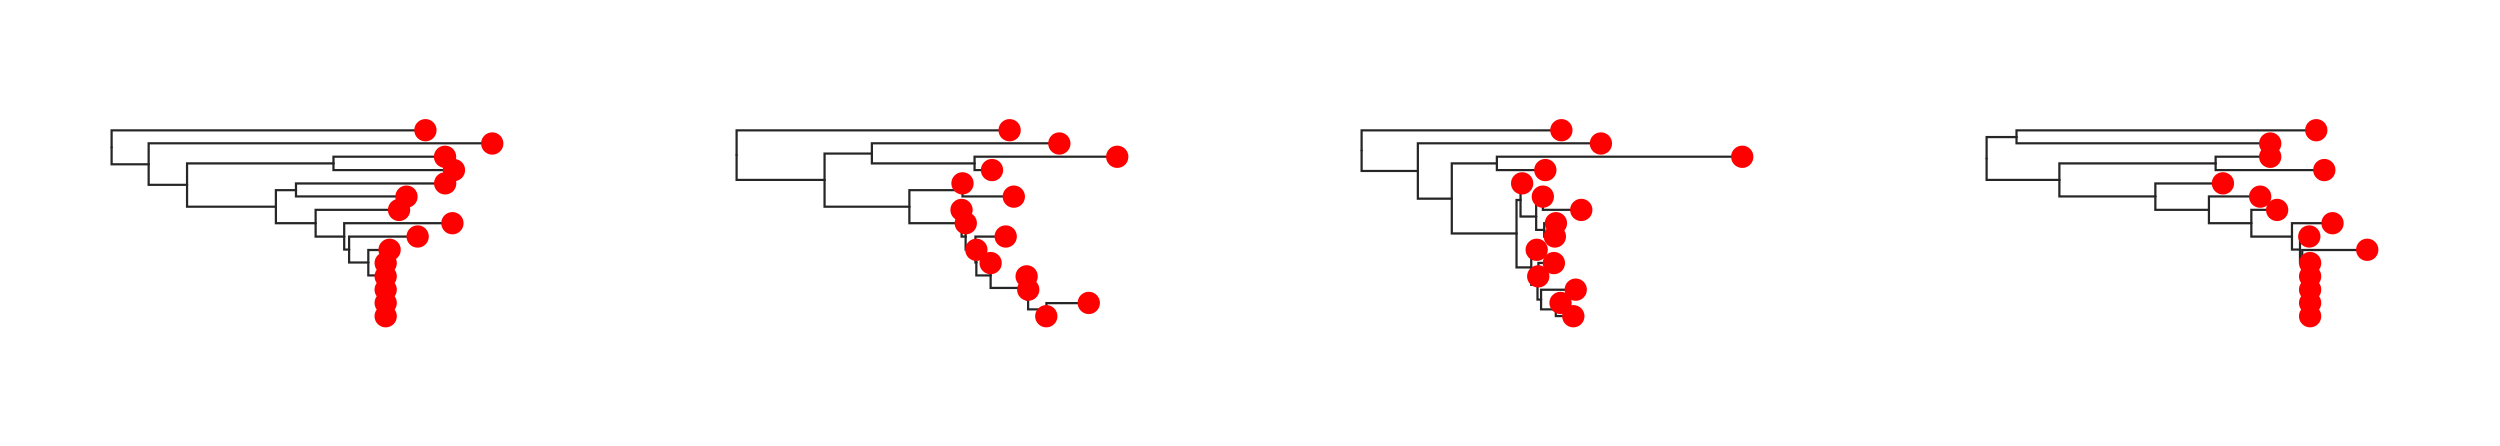<svg class="toyplot-canvas-Canvas" xmlns:toyplot="http://www.sandia.gov/toyplot" xmlns:xlink="http://www.w3.org/1999/xlink" xmlns="http://www.w3.org/2000/svg" width="560.0px" height="100.0px" viewBox="0 0 560.0 100.0" preserveAspectRatio="xMidYMid meet" style="background-color:transparent;border-color:#292724;border-style:none;border-width:1.0;fill:rgb(16.1%,15.3%,14.1%);fill-opacity:1.0;font-family:Helvetica;font-size:12px;opacity:1.0;stroke:rgb(16.1%,15.3%,14.1%);stroke-opacity:1.0;stroke-width:1.0" id="teae23b3602f845f58c17e01b45f0f0ab"><g class="toyplot-coordinates-Cartesian" id="tb239d3fcd6bd405c9bd0106d08077f36"><clipPath id="t4152a087be7f4bae93392ce4c1de1347"><rect x="15.0" y="15.0" width="110.0" height="70.0" /></clipPath><g clip-path="url(#t4152a087be7f4bae93392ce4c1de1347)"><g class="toytree-mark-Toytree" id="t9419cd30454a453dbbc3b31f8e9745d2"><g class="toytree-Edges" style="fill:none;stroke:rgb(14.9%,14.9%,14.9%);stroke-linecap:round;stroke-opacity:1;stroke-width:0.5"><path d="M 25.0 33.0 L 25.0 36.8 L 33.3 36.8" id="28,27" /><path d="M 33.3 36.8 L 33.3 41.4 L 41.9 41.4" id="27,26" /><path d="M 41.9 41.4 L 41.9 36.6 L 74.7 36.6" id="26,25" /><path d="M 41.9 41.4 L 41.9 46.3 L 61.8 46.3" id="26,24" /><path d="M 61.8 46.3 L 61.8 42.6 L 66.3 42.6" id="24,23" /><path d="M 61.8 46.3 L 61.8 50.0 L 70.7 50.0" id="24,22" /><path d="M 70.7 50.0 L 70.7 53.0 L 77.1 53.0" id="22,21" /><path d="M 77.1 53.0 L 77.1 55.9 L 78.2 55.9" id="21,20" /><path d="M 78.2 55.9 L 78.2 58.8 L 82.5 58.8" id="20,19" /><path d="M 82.5 58.8 L 82.5 61.7 L 86.4 61.7" id="19,18" /><path d="M 86.4 61.7 L 86.4 64.5 L 86.4 64.5" id="18,17" /><path d="M 86.4 64.5 L 86.4 67.1 L 86.4 67.1" id="17,16" /><path d="M 86.4 67.1 L 86.4 69.3 L 86.4 69.3" id="16,15" /><path d="M 25.0 33.0 L 25.0 29.2 L 95.3 29.2" id="28,14" /><path d="M 33.3 36.8 L 33.3 32.1 L 110.3 32.1" id="27,13" /><path d="M 74.7 36.6 L 74.7 35.1 L 99.7 35.1" id="25,12" /><path d="M 74.7 36.6 L 74.7 38.1 L 101.7 38.1" id="25,11" /><path d="M 66.3 42.6 L 66.3 41.1 L 99.7 41.1" id="23,10" /><path d="M 66.3 42.6 L 66.3 44.0 L 91.1 44.0" id="23,9" /><path d="M 70.7 50.0 L 70.7 47.0 L 89.4 47.0" id="22,8" /><path d="M 77.1 53.0 L 77.1 50.0 L 101.3 50.0" id="21,7" /><path d="M 78.2 55.9 L 78.2 53.0 L 93.6 53.0" id="20,6" /><path d="M 82.5 58.8 L 82.5 56.0 L 87.3 56.0" id="19,5" /><path d="M 86.4 61.7 L 86.4 58.9 L 86.4 58.9" id="18,4" /><path d="M 86.4 64.5 L 86.4 61.9 L 86.4 61.9" id="17,3" /><path d="M 86.4 67.1 L 86.4 64.9 L 86.4 64.9" id="16,2" /><path d="M 86.4 69.3 L 86.4 67.9 L 86.4 67.9" id="15,1" /><path d="M 86.4 69.3 L 86.4 70.8 L 86.4 70.8" id="15,0" /></g><g class="toytree-Nodes" style="fill:rgb(100%,0%,0%);fill-opacity:1.0;stroke:None;stroke-width:1"><g id="node-0" transform="translate(86.391,70.833)"><circle r="2.5" /></g><g id="node-1" transform="translate(86.391,67.857)"><circle r="2.5" /></g><g id="node-2" transform="translate(86.391,64.881)"><circle r="2.5" /></g><g id="node-3" transform="translate(86.391,61.905)"><circle r="2.5" /></g><g id="node-4" transform="translate(86.391,58.929)"><circle r="2.5" /></g><g id="node-5" transform="translate(87.271,55.952)"><circle r="2.5" /></g><g id="node-6" transform="translate(93.554,52.976)"><circle r="2.5" /></g><g id="node-7" transform="translate(101.340,50.000)"><circle r="2.5" /></g><g id="node-8" transform="translate(89.393,47.024)"><circle r="2.5" /></g><g id="node-9" transform="translate(91.053,44.048)"><circle r="2.5" /></g><g id="node-10" transform="translate(99.722,41.071)"><circle r="2.5" /></g><g id="node-11" transform="translate(101.684,38.095)"><circle r="2.5" /></g><g id="node-12" transform="translate(99.693,35.119)"><circle r="2.5" /></g><g id="node-13" transform="translate(110.263,32.143)"><circle r="2.5" /></g><g id="node-14" transform="translate(95.296,29.167)"><circle r="2.5" /></g><g id="node-15" transform="translate(86.391,69.345)"><circle r="0.0" /></g><g id="node-16" transform="translate(86.391,67.113)"><circle r="0.0" /></g><g id="node-17" transform="translate(86.391,64.509)"><circle r="0.0" /></g><g id="node-18" transform="translate(86.391,61.719)"><circle r="0.0" /></g><g id="node-19" transform="translate(82.497,58.836)"><circle r="0.0" /></g><g id="node-20" transform="translate(78.220,55.906)"><circle r="0.0" /></g><g id="node-21" transform="translate(77.125,52.953)"><circle r="0.0" /></g><g id="node-22" transform="translate(70.707,49.988)"><circle r="0.0" /></g><g id="node-23" transform="translate(66.330,42.560)"><circle r="0.0" /></g><g id="node-24" transform="translate(61.823,46.274)"><circle r="0.0" /></g><g id="node-25" transform="translate(74.682,36.607)"><circle r="0.0" /></g><g id="node-26" transform="translate(41.868,41.441)"><circle r="0.0" /></g><g id="node-27" transform="translate(33.301,36.792)"><circle r="0.0" /></g><g id="node-28" transform="translate(25.000,32.979)"><circle r="0.0" /></g></g></g></g></g><g class="toyplot-coordinates-Cartesian" id="t0c57d229581845ddbc0d87a10af7037b"><clipPath id="t6e17bca177d7487dbe8b63564cd90de3"><rect x="155.0" y="15.0" width="110.0" height="70.0" /></clipPath><g clip-path="url(#t6e17bca177d7487dbe8b63564cd90de3)"><g class="toytree-mark-Toytree" id="t796e3be6a3a146f38b6b4ed230565cd1"><g class="toytree-Edges" style="fill:none;stroke:rgb(14.9%,14.9%,14.9%);stroke-linecap:round;stroke-opacity:1;stroke-width:0.5"><path d="M 165.0 34.7 L 165.0 40.3 L 184.7 40.3" id="28,27" /><path d="M 184.7 40.3 L 184.7 34.4 L 195.3 34.4" id="27,26" /><path d="M 184.7 40.3 L 184.7 46.3 L 203.7 46.3" id="27,25" /><path d="M 195.3 34.4 L 195.3 36.6 L 218.3 36.6" id="26,24" /><path d="M 203.7 46.3 L 203.7 42.6 L 215.6 42.6" id="25,23" /><path d="M 203.7 46.3 L 203.7 50.0 L 215.4 50.0" id="25,22" /><path d="M 215.4 50.0 L 215.4 53.0 L 216.3 53.0" id="22,21" /><path d="M 216.3 53.0 L 216.3 55.9 L 218.5 55.9" id="21,20" /><path d="M 218.5 55.9 L 218.5 58.8 L 218.7 58.8" id="20,19" /><path d="M 218.7 58.8 L 218.7 61.7 L 221.9 61.7" id="19,18" /><path d="M 221.9 61.7 L 221.9 64.5 L 230.0 64.5" id="18,17" /><path d="M 230.0 64.5 L 230.0 67.1 L 230.3 67.1" id="17,16" /><path d="M 230.3 67.1 L 230.3 69.3 L 234.4 69.3" id="16,15" /><path d="M 165.0 34.7 L 165.0 29.2 L 226.2 29.2" id="28,14" /><path d="M 195.3 34.4 L 195.3 32.1 L 237.3 32.1" id="26,13" /><path d="M 218.3 36.6 L 218.3 35.1 L 250.3 35.1" id="24,12" /><path d="M 218.3 36.6 L 218.3 38.1 L 222.2 38.1" id="24,11" /><path d="M 215.6 42.6 L 215.6 41.1 L 215.6 41.1" id="23,10" /><path d="M 215.6 42.6 L 215.6 44.0 L 227.1 44.0" id="23,9" /><path d="M 215.4 50.0 L 215.4 47.0 L 215.4 47.0" id="22,8" /><path d="M 216.3 53.0 L 216.3 50.0 L 216.3 50.0" id="21,7" /><path d="M 218.5 55.9 L 218.5 53.0 L 225.3 53.0" id="20,6" /><path d="M 218.7 58.8 L 218.7 56.0 L 218.7 56.0" id="19,5" /><path d="M 221.9 61.7 L 221.9 58.9 L 221.9 58.9" id="18,4" /><path d="M 230.0 64.5 L 230.0 61.9 L 230.0 61.9" id="17,3" /><path d="M 230.3 67.1 L 230.3 64.9 L 230.3 64.9" id="16,2" /><path d="M 234.4 69.3 L 234.4 67.9 L 243.9 67.9" id="15,1" /><path d="M 234.4 69.3 L 234.4 70.8 L 234.4 70.8" id="15,0" /></g><g class="toytree-Nodes" style="fill:rgb(100%,0%,0%);fill-opacity:1.0;stroke:None;stroke-width:1"><g id="node-0" transform="translate(234.368,70.833)"><circle r="2.5" /></g><g id="node-1" transform="translate(243.887,67.857)"><circle r="2.5" /></g><g id="node-2" transform="translate(230.326,64.881)"><circle r="2.5" /></g><g id="node-3" transform="translate(229.967,61.905)"><circle r="2.5" /></g><g id="node-4" transform="translate(221.903,58.929)"><circle r="2.5" /></g><g id="node-5" transform="translate(218.705,55.952)"><circle r="2.5" /></g><g id="node-6" transform="translate(225.279,52.976)"><circle r="2.5" /></g><g id="node-7" transform="translate(216.335,50.000)"><circle r="2.5" /></g><g id="node-8" transform="translate(215.383,47.024)"><circle r="2.5" /></g><g id="node-9" transform="translate(227.093,44.048)"><circle r="2.5" /></g><g id="node-10" transform="translate(215.598,41.071)"><circle r="2.5" /></g><g id="node-11" transform="translate(222.208,38.095)"><circle r="2.5" /></g><g id="node-12" transform="translate(250.263,35.119)"><circle r="2.5" /></g><g id="node-13" transform="translate(237.295,32.143)"><circle r="2.5" /></g><g id="node-14" transform="translate(226.156,29.167)"><circle r="2.5" /></g><g id="node-15" transform="translate(234.368,69.345)"><circle r="0.0" /></g><g id="node-16" transform="translate(230.326,67.113)"><circle r="0.0" /></g><g id="node-17" transform="translate(229.967,64.509)"><circle r="0.0" /></g><g id="node-18" transform="translate(221.903,61.719)"><circle r="0.0" /></g><g id="node-19" transform="translate(218.705,58.836)"><circle r="0.0" /></g><g id="node-20" transform="translate(218.454,55.906)"><circle r="0.0" /></g><g id="node-21" transform="translate(216.335,52.953)"><circle r="0.0" /></g><g id="node-22" transform="translate(215.383,49.988)"><circle r="0.0" /></g><g id="node-23" transform="translate(215.598,42.560)"><circle r="0.0" /></g><g id="node-24" transform="translate(218.274,36.607)"><circle r="0.0" /></g><g id="node-25" transform="translate(203.690,46.274)"><circle r="0.0" /></g><g id="node-26" transform="translate(195.320,34.375)"><circle r="0.0" /></g><g id="node-27" transform="translate(184.687,40.324)"><circle r="0.0" /></g><g id="node-28" transform="translate(165.000,34.746)"><circle r="0.0" /></g></g></g></g></g><g class="toyplot-coordinates-Cartesian" id="t291d2cad712e46a09e323df1b58ea23d"><clipPath id="t89241e8a7afc4ae18d96c68272a68568"><rect x="295.0" y="15.0" width="110.0" height="70.0" /></clipPath><g clip-path="url(#t89241e8a7afc4ae18d96c68272a68568)"><g class="toytree-mark-Toytree" id="t67bf3b2df79643ce8e749f3c28362e60"><g class="toytree-Edges" style="fill:none;stroke:rgb(14.9%,14.9%,14.9%);stroke-linecap:round;stroke-opacity:1;stroke-width:0.5"><path d="M 305.0 33.7 L 305.0 38.3 L 317.6 38.3" id="28,27" /><path d="M 317.6 38.3 L 317.6 44.5 L 325.2 44.5" id="27,26" /><path d="M 325.2 44.5 L 325.2 36.6 L 335.3 36.6" id="26,25" /><path d="M 325.2 44.5 L 325.2 52.3 L 339.7 52.3" id="26,24" /><path d="M 339.7 52.3 L 339.7 44.8 L 340.6 44.8" id="24,23" /><path d="M 339.7 52.3 L 339.7 59.9 L 343.0 59.9" id="24,22" /><path d="M 340.6 44.8 L 340.6 48.5 L 344.1 48.5" id="23,21" /><path d="M 343.0 59.9 L 343.0 63.8 L 344.4 63.8" id="22,20" /><path d="M 344.1 48.5 L 344.1 45.5 L 345.6 45.5" id="21,19" /><path d="M 344.1 48.5 L 344.1 51.5 L 345.9 51.5" id="21,18" /><path d="M 344.4 63.8 L 344.4 60.4 L 344.6 60.4" id="20,17" /><path d="M 344.4 63.8 L 344.4 67.1 L 345.2 67.1" id="20,16" /><path d="M 345.2 67.1 L 345.2 69.3 L 348.5 69.3" id="16,15" /><path d="M 305.0 33.7 L 305.0 29.2 L 349.7 29.2" id="28,14" /><path d="M 317.6 38.3 L 317.6 32.1 L 358.6 32.1" id="27,13" /><path d="M 335.3 36.6 L 335.3 35.1 L 390.3 35.1" id="25,12" /><path d="M 335.3 36.6 L 335.3 38.1 L 346.2 38.1" id="25,11" /><path d="M 340.6 44.8 L 340.6 41.1 L 341.0 41.1" id="23,10" /><path d="M 345.6 45.5 L 345.6 44.0 L 345.6 44.0" id="19,9" /><path d="M 345.6 45.5 L 345.6 47.0 L 354.2 47.0" id="19,8" /><path d="M 345.9 51.5 L 345.9 50.0 L 348.5 50.0" id="18,7" /><path d="M 345.9 51.5 L 345.9 53.0 L 348.3 53.0" id="18,6" /><path d="M 343.0 59.9 L 343.0 56.0 L 344.2 56.0" id="22,5" /><path d="M 344.6 60.4 L 344.6 58.9 L 348.1 58.9" id="17,4" /><path d="M 344.6 60.4 L 344.6 61.9 L 344.6 61.9" id="17,3" /><path d="M 345.2 67.1 L 345.2 64.9 L 353.0 64.9" id="16,2" /><path d="M 348.5 69.3 L 348.5 67.9 L 349.6 67.9" id="15,1" /><path d="M 348.5 69.3 L 348.5 70.8 L 352.4 70.8" id="15,0" /></g><g class="toytree-Nodes" style="fill:rgb(100%,0%,0%);fill-opacity:1.0;stroke:None;stroke-width:1"><g id="node-0" transform="translate(352.425,70.833)"><circle r="2.5" /></g><g id="node-1" transform="translate(349.560,67.857)"><circle r="2.5" /></g><g id="node-2" transform="translate(352.965,64.881)"><circle r="2.5" /></g><g id="node-3" transform="translate(344.562,61.905)"><circle r="2.5" /></g><g id="node-4" transform="translate(348.068,58.929)"><circle r="2.5" /></g><g id="node-5" transform="translate(344.222,55.952)"><circle r="2.5" /></g><g id="node-6" transform="translate(348.288,52.976)"><circle r="2.5" /></g><g id="node-7" transform="translate(348.528,50.000)"><circle r="2.5" /></g><g id="node-8" transform="translate(354.207,47.024)"><circle r="2.5" /></g><g id="node-9" transform="translate(345.594,44.048)"><circle r="2.5" /></g><g id="node-10" transform="translate(340.957,41.071)"><circle r="2.5" /></g><g id="node-11" transform="translate(346.155,38.095)"><circle r="2.5" /></g><g id="node-12" transform="translate(390.263,35.119)"><circle r="2.5" /></g><g id="node-13" transform="translate(358.604,32.143)"><circle r="2.5" /></g><g id="node-14" transform="translate(349.748,29.167)"><circle r="2.5" /></g><g id="node-15" transform="translate(348.488,69.345)"><circle r="0.0" /></g><g id="node-16" transform="translate(345.193,67.113)"><circle r="0.0" /></g><g id="node-17" transform="translate(344.562,60.417)"><circle r="0.0" /></g><g id="node-18" transform="translate(345.854,51.488)"><circle r="0.0" /></g><g id="node-19" transform="translate(345.594,45.536)"><circle r="0.0" /></g><g id="node-20" transform="translate(344.432,63.765)"><circle r="0.0" /></g><g id="node-21" transform="translate(344.082,48.512)"><circle r="0.0" /></g><g id="node-22" transform="translate(342.990,59.859)"><circle r="0.0" /></g><g id="node-23" transform="translate(340.586,44.792)"><circle r="0.0" /></g><g id="node-24" transform="translate(339.665,52.325)"><circle r="0.0" /></g><g id="node-25" transform="translate(335.258,36.607)"><circle r="0.0" /></g><g id="node-26" transform="translate(325.162,44.466)"><circle r="0.0" /></g><g id="node-27" transform="translate(317.601,38.305)"><circle r="0.0" /></g><g id="node-28" transform="translate(305.000,33.736)"><circle r="0.0" /></g></g></g></g></g><g class="toyplot-coordinates-Cartesian" id="t16663cd374634b0b8c734b7cdcae9537"><clipPath id="t185049f91f914b36af0ef98db8122d7f"><rect x="435.0" y="15.0" width="110.0" height="70.0" /></clipPath><g clip-path="url(#t185049f91f914b36af0ef98db8122d7f)"><g class="toytree-mark-Toytree" id="t5756809d390e431f8b0bee6f5c6ea21b"><g class="toytree-Edges" style="fill:none;stroke:rgb(14.9%,14.9%,14.9%);stroke-linecap:round;stroke-opacity:1;stroke-width:0.5"><path d="M 445.0 35.5 L 445.0 30.7 L 451.7 30.7" id="28,27" /><path d="M 445.0 35.5 L 445.0 40.3 L 461.3 40.3" id="28,26" /><path d="M 461.3 40.3 L 461.3 36.6 L 496.3 36.6" id="26,25" /><path d="M 461.3 40.3 L 461.3 44.0 L 482.8 44.0" id="26,24" /><path d="M 482.8 44.0 L 482.8 47.0 L 494.8 47.0" id="24,23" /><path d="M 494.8 47.0 L 494.8 50.0 L 504.3 50.0" id="23,22" /><path d="M 504.3 50.0 L 504.3 53.0 L 513.4 53.0" id="22,21" /><path d="M 513.4 53.0 L 513.4 55.9 L 515.2 55.9" id="21,20" /><path d="M 515.2 55.9 L 515.2 58.8 L 515.7 58.8" id="20,19" /><path d="M 515.7 58.8 L 515.7 61.7 L 517.5 61.7" id="19,18" /><path d="M 517.5 61.7 L 517.5 64.5 L 517.5 64.5" id="18,17" /><path d="M 517.5 64.5 L 517.5 67.1 L 517.5 67.1" id="17,16" /><path d="M 517.5 67.1 L 517.5 69.3 L 517.5 69.3" id="16,15" /><path d="M 451.7 30.7 L 451.7 29.2 L 518.8 29.2" id="27,14" /><path d="M 451.7 30.7 L 451.7 32.1 L 508.5 32.1" id="27,13" /><path d="M 496.3 36.6 L 496.3 35.1 L 508.5 35.1" id="25,12" /><path d="M 496.3 36.6 L 496.3 38.1 L 520.6 38.1" id="25,11" /><path d="M 482.8 44.0 L 482.8 41.1 L 497.9 41.1" id="24,10" /><path d="M 494.8 47.0 L 494.8 44.0 L 506.3 44.0" id="23,9" /><path d="M 504.3 50.0 L 504.3 47.0 L 510.1 47.0" id="22,8" /><path d="M 513.4 53.0 L 513.4 50.0 L 522.5 50.0" id="21,7" /><path d="M 515.2 55.9 L 515.2 53.0 L 517.3 53.0" id="20,6" /><path d="M 515.7 58.8 L 515.7 56.0 L 530.3 56.0" id="19,5" /><path d="M 517.5 61.7 L 517.5 58.9 L 517.5 58.9" id="18,4" /><path d="M 517.5 64.5 L 517.5 61.9 L 517.5 61.9" id="17,3" /><path d="M 517.5 67.1 L 517.5 64.9 L 517.5 64.9" id="16,2" /><path d="M 517.5 69.3 L 517.5 67.9 L 517.5 67.9" id="15,1" /><path d="M 517.5 69.3 L 517.5 70.8 L 517.5 70.8" id="15,0" /></g><g class="toytree-Nodes" style="fill:rgb(100%,0%,0%);fill-opacity:1.0;stroke:None;stroke-width:1"><g id="node-0" transform="translate(517.464,70.833)"><circle r="2.5" /></g><g id="node-1" transform="translate(517.464,67.857)"><circle r="2.5" /></g><g id="node-2" transform="translate(517.464,64.881)"><circle r="2.5" /></g><g id="node-3" transform="translate(517.464,61.905)"><circle r="2.5" /></g><g id="node-4" transform="translate(517.464,58.929)"><circle r="2.5" /></g><g id="node-5" transform="translate(530.263,55.952)"><circle r="2.5" /></g><g id="node-6" transform="translate(517.286,52.976)"><circle r="2.5" /></g><g id="node-7" transform="translate(522.487,50.000)"><circle r="2.5" /></g><g id="node-8" transform="translate(510.083,47.024)"><circle r="2.5" /></g><g id="node-9" transform="translate(506.280,44.048)"><circle r="2.5" /></g><g id="node-10" transform="translate(497.936,41.071)"><circle r="2.5" /></g><g id="node-11" transform="translate(520.644,38.095)"><circle r="2.5" /></g><g id="node-12" transform="translate(508.524,35.119)"><circle r="2.5" /></g><g id="node-13" transform="translate(508.528,32.143)"><circle r="2.5" /></g><g id="node-14" transform="translate(518.843,29.167)"><circle r="2.5" /></g><g id="node-15" transform="translate(517.464,69.345)"><circle r="0.0" /></g><g id="node-16" transform="translate(517.464,67.113)"><circle r="0.0" /></g><g id="node-17" transform="translate(517.464,64.509)"><circle r="0.0" /></g><g id="node-18" transform="translate(517.464,61.719)"><circle r="0.0" /></g><g id="node-19" transform="translate(515.679,58.836)"><circle r="0.0" /></g><g id="node-20" transform="translate(515.245,55.906)"><circle r="0.0" /></g><g id="node-21" transform="translate(513.374,52.953)"><circle r="0.0" /></g><g id="node-22" transform="translate(504.328,49.988)"><circle r="0.0" /></g><g id="node-23" transform="translate(494.807,47.018)"><circle r="0.0" /></g><g id="node-24" transform="translate(482.780,44.045)"><circle r="0.0" /></g><g id="node-25" transform="translate(496.279,36.607)"><circle r="0.0" /></g><g id="node-26" transform="translate(461.270,40.326)"><circle r="0.0" /></g><g id="node-27" transform="translate(451.704,30.655)"><circle r="0.0" /></g><g id="node-28" transform="translate(445.000,35.490)"><circle r="0.0" /></g></g></g></g></g></svg>